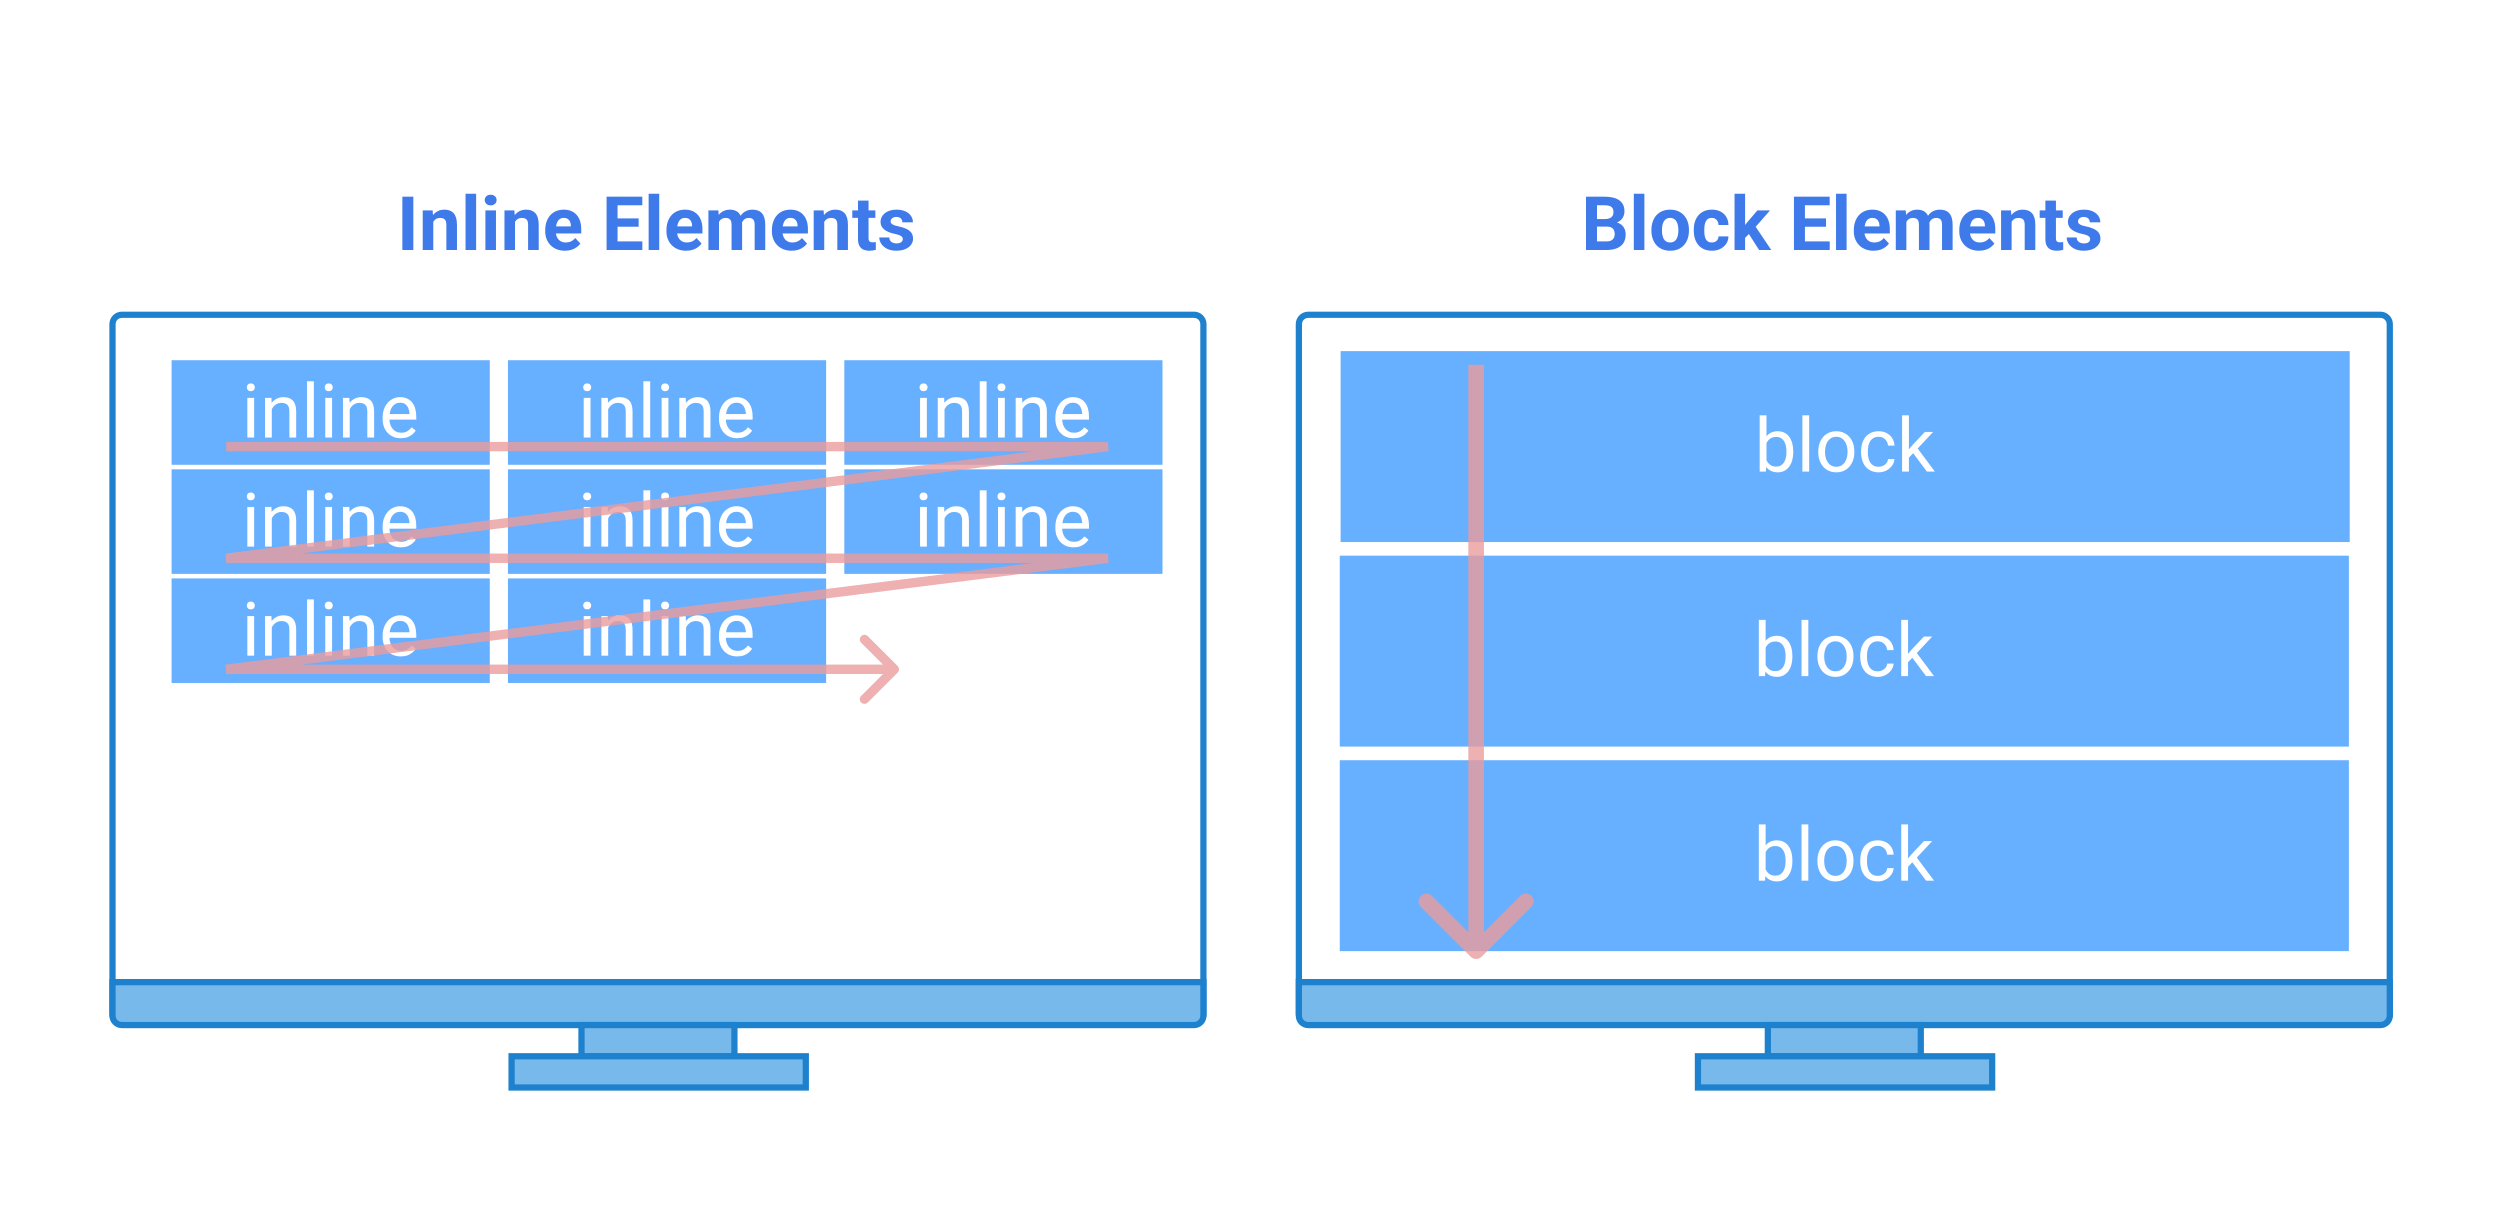 <svg width="800" height="392" viewBox="0 0 800 392" fill="none" xmlns="http://www.w3.org/2000/svg">
<rect width="800" height="392" fill="white"/>
<path d="M132.262 62.938V80H128.758V62.938H132.262ZM138.648 70.027V80H135.273V67.32H138.438L138.648 70.027ZM138.156 73.215H137.242C137.242 72.277 137.363 71.434 137.605 70.684C137.848 69.926 138.188 69.281 138.625 68.75C139.062 68.211 139.582 67.801 140.184 67.519C140.793 67.231 141.473 67.086 142.223 67.086C142.816 67.086 143.359 67.172 143.852 67.344C144.344 67.516 144.766 67.789 145.117 68.164C145.477 68.539 145.75 69.035 145.938 69.652C146.133 70.269 146.23 71.023 146.23 71.914V80H142.832V71.902C142.832 71.34 142.754 70.902 142.598 70.59C142.441 70.277 142.211 70.059 141.906 69.934C141.609 69.801 141.242 69.734 140.805 69.734C140.352 69.734 139.957 69.824 139.621 70.004C139.293 70.184 139.02 70.434 138.801 70.754C138.59 71.066 138.43 71.434 138.32 71.856C138.211 72.277 138.156 72.731 138.156 73.215ZM152.359 62V80H148.973V62H152.359ZM158.711 67.32V80H155.324V67.32H158.711ZM155.113 64.016C155.113 63.523 155.285 63.117 155.629 62.797C155.973 62.477 156.434 62.316 157.012 62.316C157.582 62.316 158.039 62.477 158.383 62.797C158.734 63.117 158.91 63.523 158.91 64.016C158.91 64.508 158.734 64.914 158.383 65.234C158.039 65.555 157.582 65.715 157.012 65.715C156.434 65.715 155.973 65.555 155.629 65.234C155.285 64.914 155.113 64.508 155.113 64.016ZM164.805 70.027V80H161.43V67.32H164.594L164.805 70.027ZM164.312 73.215H163.398C163.398 72.277 163.52 71.434 163.762 70.684C164.004 69.926 164.344 69.281 164.781 68.75C165.219 68.211 165.738 67.801 166.34 67.519C166.949 67.231 167.629 67.086 168.379 67.086C168.973 67.086 169.516 67.172 170.008 67.344C170.5 67.516 170.922 67.789 171.273 68.164C171.633 68.539 171.906 69.035 172.094 69.652C172.289 70.269 172.387 71.023 172.387 71.914V80H168.988V71.902C168.988 71.34 168.91 70.902 168.754 70.59C168.598 70.277 168.367 70.059 168.062 69.934C167.766 69.801 167.398 69.734 166.961 69.734C166.508 69.734 166.113 69.824 165.777 70.004C165.449 70.184 165.176 70.434 164.957 70.754C164.746 71.066 164.586 71.434 164.477 71.856C164.367 72.277 164.312 72.731 164.312 73.215ZM180.789 80.234C179.805 80.234 178.922 80.078 178.141 79.766C177.359 79.445 176.695 79.004 176.148 78.441C175.609 77.879 175.195 77.227 174.906 76.484C174.617 75.734 174.473 74.938 174.473 74.094V73.625C174.473 72.664 174.609 71.785 174.883 70.988C175.156 70.191 175.547 69.5 176.055 68.914C176.57 68.328 177.195 67.879 177.93 67.566C178.664 67.246 179.492 67.086 180.414 67.086C181.312 67.086 182.109 67.234 182.805 67.531C183.5 67.828 184.082 68.25 184.551 68.797C185.027 69.344 185.387 70 185.629 70.766C185.871 71.523 185.992 72.367 185.992 73.297V74.703H175.914V72.453H182.676V72.195C182.676 71.727 182.59 71.309 182.418 70.941C182.254 70.566 182.004 70.269 181.668 70.051C181.332 69.832 180.902 69.723 180.379 69.723C179.934 69.723 179.551 69.82 179.23 70.016C178.91 70.211 178.648 70.484 178.445 70.836C178.25 71.188 178.102 71.602 178 72.078C177.906 72.547 177.859 73.062 177.859 73.625V74.094C177.859 74.602 177.93 75.07 178.07 75.5C178.219 75.93 178.426 76.301 178.691 76.613C178.965 76.926 179.293 77.168 179.676 77.34C180.066 77.512 180.508 77.598 181 77.598C181.609 77.598 182.176 77.481 182.699 77.246C183.23 77.004 183.688 76.641 184.07 76.156L185.711 77.938C185.445 78.32 185.082 78.688 184.621 79.039C184.168 79.391 183.621 79.68 182.98 79.906C182.34 80.125 181.609 80.234 180.789 80.234ZM205.551 77.258V80H196.469V77.258H205.551ZM197.617 62.938V80H194.102V62.938H197.617ZM204.367 69.887V72.559H196.469V69.887H204.367ZM205.539 62.938V65.691H196.469V62.938H205.539ZM210.953 62V80H207.566V62H210.953ZM219.578 80.234C218.594 80.234 217.711 80.078 216.93 79.766C216.148 79.445 215.484 79.004 214.938 78.441C214.398 77.879 213.984 77.227 213.695 76.484C213.406 75.734 213.262 74.938 213.262 74.094V73.625C213.262 72.664 213.398 71.785 213.672 70.988C213.945 70.191 214.336 69.5 214.844 68.914C215.359 68.328 215.984 67.879 216.719 67.566C217.453 67.246 218.281 67.086 219.203 67.086C220.102 67.086 220.898 67.234 221.594 67.531C222.289 67.828 222.871 68.25 223.34 68.797C223.816 69.344 224.176 70 224.418 70.766C224.66 71.523 224.781 72.367 224.781 73.297V74.703H214.703V72.453H221.465V72.195C221.465 71.727 221.379 71.309 221.207 70.941C221.043 70.566 220.793 70.269 220.457 70.051C220.121 69.832 219.691 69.723 219.168 69.723C218.723 69.723 218.34 69.82 218.02 70.016C217.699 70.211 217.438 70.484 217.234 70.836C217.039 71.188 216.891 71.602 216.789 72.078C216.695 72.547 216.648 73.062 216.648 73.625V74.094C216.648 74.602 216.719 75.07 216.859 75.5C217.008 75.93 217.215 76.301 217.48 76.613C217.754 76.926 218.082 77.168 218.465 77.34C218.855 77.512 219.297 77.598 219.789 77.598C220.398 77.598 220.965 77.481 221.488 77.246C222.02 77.004 222.477 76.641 222.859 76.156L224.5 77.938C224.234 78.32 223.871 78.688 223.41 79.039C222.957 79.391 222.41 79.68 221.77 79.906C221.129 80.125 220.398 80.234 219.578 80.234ZM230.078 69.945V80H226.691V67.32H229.867L230.078 69.945ZM229.609 73.215H228.672C228.672 72.332 228.777 71.519 228.988 70.777C229.207 70.027 229.523 69.379 229.938 68.832C230.359 68.277 230.879 67.848 231.496 67.543C232.113 67.238 232.828 67.086 233.641 67.086C234.203 67.086 234.719 67.172 235.188 67.344C235.656 67.508 236.059 67.769 236.395 68.129C236.738 68.481 237.004 68.941 237.191 69.512C237.379 70.074 237.473 70.75 237.473 71.539V80H234.098V71.914C234.098 71.336 234.02 70.891 233.863 70.578C233.707 70.266 233.484 70.047 233.195 69.922C232.914 69.797 232.574 69.734 232.176 69.734C231.738 69.734 231.355 69.824 231.027 70.004C230.707 70.184 230.441 70.434 230.23 70.754C230.02 71.066 229.863 71.434 229.762 71.856C229.66 72.277 229.609 72.731 229.609 73.215ZM237.156 72.828L235.949 72.981C235.949 72.152 236.051 71.383 236.254 70.672C236.465 69.961 236.773 69.336 237.18 68.797C237.594 68.258 238.105 67.84 238.715 67.543C239.324 67.238 240.027 67.086 240.824 67.086C241.434 67.086 241.988 67.176 242.488 67.356C242.988 67.527 243.414 67.805 243.766 68.188C244.125 68.562 244.398 69.055 244.586 69.664C244.781 70.273 244.879 71.019 244.879 71.902V80H241.492V71.902C241.492 71.316 241.414 70.871 241.258 70.566C241.109 70.254 240.891 70.039 240.602 69.922C240.32 69.797 239.984 69.734 239.594 69.734C239.188 69.734 238.832 69.816 238.527 69.981C238.223 70.137 237.969 70.356 237.766 70.637C237.562 70.918 237.41 71.246 237.309 71.621C237.207 71.988 237.156 72.391 237.156 72.828ZM253.328 80.234C252.344 80.234 251.461 80.078 250.68 79.766C249.898 79.445 249.234 79.004 248.688 78.441C248.148 77.879 247.734 77.227 247.445 76.484C247.156 75.734 247.012 74.938 247.012 74.094V73.625C247.012 72.664 247.148 71.785 247.422 70.988C247.695 70.191 248.086 69.5 248.594 68.914C249.109 68.328 249.734 67.879 250.469 67.566C251.203 67.246 252.031 67.086 252.953 67.086C253.852 67.086 254.648 67.234 255.344 67.531C256.039 67.828 256.621 68.25 257.09 68.797C257.566 69.344 257.926 70 258.168 70.766C258.41 71.523 258.531 72.367 258.531 73.297V74.703H248.453V72.453H255.215V72.195C255.215 71.727 255.129 71.309 254.957 70.941C254.793 70.566 254.543 70.269 254.207 70.051C253.871 69.832 253.441 69.723 252.918 69.723C252.473 69.723 252.09 69.82 251.77 70.016C251.449 70.211 251.188 70.484 250.984 70.836C250.789 71.188 250.641 71.602 250.539 72.078C250.445 72.547 250.398 73.062 250.398 73.625V74.094C250.398 74.602 250.469 75.07 250.609 75.5C250.758 75.93 250.965 76.301 251.23 76.613C251.504 76.926 251.832 77.168 252.215 77.34C252.605 77.512 253.047 77.598 253.539 77.598C254.148 77.598 254.715 77.481 255.238 77.246C255.77 77.004 256.227 76.641 256.609 76.156L258.25 77.938C257.984 78.32 257.621 78.688 257.16 79.039C256.707 79.391 256.16 79.68 255.52 79.906C254.879 80.125 254.148 80.234 253.328 80.234ZM263.758 70.027V80H260.383V67.32H263.547L263.758 70.027ZM263.266 73.215H262.352C262.352 72.277 262.473 71.434 262.715 70.684C262.957 69.926 263.297 69.281 263.734 68.75C264.172 68.211 264.691 67.801 265.293 67.519C265.902 67.231 266.582 67.086 267.332 67.086C267.926 67.086 268.469 67.172 268.961 67.344C269.453 67.516 269.875 67.789 270.227 68.164C270.586 68.539 270.859 69.035 271.047 69.652C271.242 70.269 271.34 71.023 271.34 71.914V80H267.941V71.902C267.941 71.34 267.863 70.902 267.707 70.59C267.551 70.277 267.32 70.059 267.016 69.934C266.719 69.801 266.352 69.734 265.914 69.734C265.461 69.734 265.066 69.824 264.73 70.004C264.402 70.184 264.129 70.434 263.91 70.754C263.699 71.066 263.539 71.434 263.43 71.856C263.32 72.277 263.266 72.731 263.266 73.215ZM280.117 67.32V69.711H272.734V67.32H280.117ZM274.562 64.191H277.938V76.18C277.938 76.547 277.984 76.828 278.078 77.023C278.18 77.219 278.328 77.356 278.523 77.434C278.719 77.504 278.965 77.539 279.262 77.539C279.473 77.539 279.66 77.531 279.824 77.516C279.996 77.492 280.141 77.469 280.258 77.445L280.27 79.93C279.98 80.023 279.668 80.098 279.332 80.152C278.996 80.207 278.625 80.234 278.219 80.234C277.477 80.234 276.828 80.113 276.273 79.871C275.727 79.621 275.305 79.223 275.008 78.676C274.711 78.129 274.562 77.41 274.562 76.519V64.191ZM288.895 76.496C288.895 76.254 288.824 76.035 288.684 75.84C288.543 75.644 288.281 75.465 287.898 75.301C287.523 75.129 286.98 74.973 286.27 74.832C285.629 74.691 285.031 74.516 284.477 74.305C283.93 74.086 283.453 73.824 283.047 73.519C282.648 73.215 282.336 72.856 282.109 72.441C281.883 72.019 281.77 71.539 281.77 71C281.77 70.469 281.883 69.969 282.109 69.5C282.344 69.031 282.676 68.617 283.105 68.258C283.543 67.891 284.074 67.606 284.699 67.402C285.332 67.191 286.043 67.086 286.832 67.086C287.934 67.086 288.879 67.262 289.668 67.613C290.465 67.965 291.074 68.449 291.496 69.066C291.926 69.676 292.141 70.371 292.141 71.152H288.766C288.766 70.824 288.695 70.531 288.555 70.273C288.422 70.008 288.211 69.801 287.922 69.652C287.641 69.496 287.273 69.418 286.82 69.418C286.445 69.418 286.121 69.484 285.848 69.617C285.574 69.742 285.363 69.914 285.215 70.133C285.074 70.344 285.004 70.578 285.004 70.836C285.004 71.031 285.043 71.207 285.121 71.363C285.207 71.512 285.344 71.648 285.531 71.773C285.719 71.898 285.961 72.016 286.258 72.125C286.562 72.227 286.938 72.32 287.383 72.406C288.297 72.594 289.113 72.84 289.832 73.144C290.551 73.441 291.121 73.848 291.543 74.363C291.965 74.871 292.176 75.539 292.176 76.367C292.176 76.93 292.051 77.445 291.801 77.914C291.551 78.383 291.191 78.793 290.723 79.144C290.254 79.488 289.691 79.758 289.035 79.953C288.387 80.141 287.656 80.234 286.844 80.234C285.664 80.234 284.664 80.023 283.844 79.602C283.031 79.18 282.414 78.644 281.992 77.996C281.578 77.34 281.371 76.668 281.371 75.981H284.57C284.586 76.441 284.703 76.812 284.922 77.094C285.148 77.375 285.434 77.578 285.777 77.703C286.129 77.828 286.508 77.891 286.914 77.891C287.352 77.891 287.715 77.832 288.004 77.715C288.293 77.59 288.512 77.426 288.66 77.223C288.816 77.012 288.895 76.769 288.895 76.496Z" fill="#3F7AEA"/>
<path d="M514.203 72.512H509.82L509.797 70.098H513.477C514.125 70.098 514.656 70.016 515.07 69.852C515.484 69.68 515.793 69.434 515.996 69.113C516.207 68.785 516.312 68.387 516.312 67.918C516.312 67.387 516.211 66.957 516.008 66.629C515.812 66.301 515.504 66.062 515.082 65.914C514.668 65.766 514.133 65.691 513.477 65.691H511.039V80H507.523V62.938H513.477C514.469 62.938 515.355 63.031 516.137 63.219C516.926 63.406 517.594 63.691 518.141 64.074C518.688 64.457 519.105 64.941 519.395 65.527C519.684 66.106 519.828 66.793 519.828 67.59C519.828 68.293 519.668 68.941 519.348 69.535C519.035 70.129 518.539 70.613 517.859 70.988C517.188 71.363 516.309 71.57 515.223 71.609L514.203 72.512ZM514.051 80H508.859L510.23 77.258H514.051C514.668 77.258 515.172 77.16 515.562 76.965C515.953 76.762 516.242 76.488 516.43 76.144C516.617 75.801 516.711 75.406 516.711 74.961C516.711 74.461 516.625 74.027 516.453 73.66C516.289 73.293 516.023 73.012 515.656 72.816C515.289 72.613 514.805 72.512 514.203 72.512H510.816L510.84 70.098H515.059L515.867 71.047C516.906 71.031 517.742 71.215 518.375 71.598C519.016 71.973 519.48 72.461 519.77 73.062C520.066 73.664 520.215 74.309 520.215 74.996C520.215 76.09 519.977 77.012 519.5 77.762C519.023 78.504 518.324 79.062 517.402 79.438C516.488 79.812 515.371 80 514.051 80ZM526.203 62V80H522.816V62H526.203ZM528.453 73.789V73.543C528.453 72.613 528.586 71.758 528.852 70.977C529.117 70.188 529.504 69.504 530.012 68.926C530.52 68.348 531.145 67.898 531.887 67.578C532.629 67.25 533.48 67.086 534.441 67.086C535.402 67.086 536.258 67.25 537.008 67.578C537.758 67.898 538.387 68.348 538.895 68.926C539.41 69.504 539.801 70.188 540.066 70.977C540.332 71.758 540.465 72.613 540.465 73.543V73.789C540.465 74.711 540.332 75.566 540.066 76.356C539.801 77.137 539.41 77.82 538.895 78.406C538.387 78.984 537.762 79.434 537.02 79.754C536.277 80.074 535.426 80.234 534.465 80.234C533.504 80.234 532.648 80.074 531.898 79.754C531.156 79.434 530.527 78.984 530.012 78.406C529.504 77.82 529.117 77.137 528.852 76.356C528.586 75.566 528.453 74.711 528.453 73.789ZM531.828 73.543V73.789C531.828 74.32 531.875 74.816 531.969 75.277C532.062 75.738 532.211 76.144 532.414 76.496C532.625 76.84 532.898 77.109 533.234 77.305C533.57 77.5 533.98 77.598 534.465 77.598C534.934 77.598 535.336 77.5 535.672 77.305C536.008 77.109 536.277 76.84 536.48 76.496C536.684 76.144 536.832 75.738 536.926 75.277C537.027 74.816 537.078 74.32 537.078 73.789V73.543C537.078 73.027 537.027 72.543 536.926 72.09C536.832 71.629 536.68 71.223 536.469 70.871C536.266 70.512 535.996 70.231 535.66 70.027C535.324 69.824 534.918 69.723 534.441 69.723C533.965 69.723 533.559 69.824 533.223 70.027C532.895 70.231 532.625 70.512 532.414 70.871C532.211 71.223 532.062 71.629 531.969 72.09C531.875 72.543 531.828 73.027 531.828 73.543ZM547.777 77.598C548.191 77.598 548.559 77.519 548.879 77.363C549.199 77.199 549.449 76.973 549.629 76.684C549.816 76.387 549.914 76.039 549.922 75.641H553.098C553.09 76.531 552.852 77.324 552.383 78.019C551.914 78.707 551.285 79.25 550.496 79.648C549.707 80.039 548.824 80.234 547.848 80.234C546.863 80.234 546.004 80.07 545.27 79.742C544.543 79.414 543.938 78.961 543.453 78.383C542.969 77.797 542.605 77.117 542.363 76.344C542.121 75.562 542 74.727 542 73.836V73.496C542 72.598 542.121 71.762 542.363 70.988C542.605 70.207 542.969 69.527 543.453 68.949C543.938 68.363 544.543 67.906 545.27 67.578C545.996 67.25 546.848 67.086 547.824 67.086C548.863 67.086 549.773 67.285 550.555 67.684C551.344 68.082 551.961 68.652 552.406 69.394C552.859 70.129 553.09 71 553.098 72.008H549.922C549.914 71.586 549.824 71.203 549.652 70.859C549.488 70.516 549.246 70.242 548.926 70.039C548.613 69.828 548.227 69.723 547.766 69.723C547.273 69.723 546.871 69.828 546.559 70.039C546.246 70.242 546.004 70.523 545.832 70.883C545.66 71.234 545.539 71.637 545.469 72.09C545.406 72.535 545.375 73.004 545.375 73.496V73.836C545.375 74.328 545.406 74.801 545.469 75.254C545.531 75.707 545.648 76.109 545.82 76.461C546 76.812 546.246 77.09 546.559 77.293C546.871 77.496 547.277 77.598 547.777 77.598ZM558.43 61.988V80H555.055V61.988H558.43ZM566.422 67.32L560.914 73.602L557.961 76.59L556.73 74.152L559.074 71.176L562.367 67.32H566.422ZM562.918 80L559.168 74.141L561.5 72.102L566.809 80H562.918ZM585.512 77.258V80H576.43V77.258H585.512ZM577.578 62.938V80H574.062V62.938H577.578ZM584.328 69.887V72.559H576.43V69.887H584.328ZM585.5 62.938V65.691H576.43V62.938H585.5ZM590.914 62V80H587.527V62H590.914ZM599.539 80.234C598.555 80.234 597.672 80.078 596.891 79.766C596.109 79.445 595.445 79.004 594.898 78.441C594.359 77.879 593.945 77.227 593.656 76.484C593.367 75.734 593.223 74.938 593.223 74.094V73.625C593.223 72.664 593.359 71.785 593.633 70.988C593.906 70.191 594.297 69.5 594.805 68.914C595.32 68.328 595.945 67.879 596.68 67.566C597.414 67.246 598.242 67.086 599.164 67.086C600.062 67.086 600.859 67.234 601.555 67.531C602.25 67.828 602.832 68.25 603.301 68.797C603.777 69.344 604.137 70 604.379 70.766C604.621 71.523 604.742 72.367 604.742 73.297V74.703H594.664V72.453H601.426V72.195C601.426 71.727 601.34 71.309 601.168 70.941C601.004 70.566 600.754 70.269 600.418 70.051C600.082 69.832 599.652 69.723 599.129 69.723C598.684 69.723 598.301 69.82 597.98 70.016C597.66 70.211 597.398 70.484 597.195 70.836C597 71.188 596.852 71.602 596.75 72.078C596.656 72.547 596.609 73.062 596.609 73.625V74.094C596.609 74.602 596.68 75.07 596.82 75.5C596.969 75.93 597.176 76.301 597.441 76.613C597.715 76.926 598.043 77.168 598.426 77.34C598.816 77.512 599.258 77.598 599.75 77.598C600.359 77.598 600.926 77.481 601.449 77.246C601.98 77.004 602.438 76.641 602.82 76.156L604.461 77.938C604.195 78.32 603.832 78.688 603.371 79.039C602.918 79.391 602.371 79.68 601.73 79.906C601.09 80.125 600.359 80.234 599.539 80.234ZM610.039 69.945V80H606.652V67.32H609.828L610.039 69.945ZM609.57 73.215H608.633C608.633 72.332 608.738 71.519 608.949 70.777C609.168 70.027 609.484 69.379 609.898 68.832C610.32 68.277 610.84 67.848 611.457 67.543C612.074 67.238 612.789 67.086 613.602 67.086C614.164 67.086 614.68 67.172 615.148 67.344C615.617 67.508 616.02 67.769 616.355 68.129C616.699 68.481 616.965 68.941 617.152 69.512C617.34 70.074 617.434 70.75 617.434 71.539V80H614.059V71.914C614.059 71.336 613.98 70.891 613.824 70.578C613.668 70.266 613.445 70.047 613.156 69.922C612.875 69.797 612.535 69.734 612.137 69.734C611.699 69.734 611.316 69.824 610.988 70.004C610.668 70.184 610.402 70.434 610.191 70.754C609.98 71.066 609.824 71.434 609.723 71.856C609.621 72.277 609.57 72.731 609.57 73.215ZM617.117 72.828L615.91 72.981C615.91 72.152 616.012 71.383 616.215 70.672C616.426 69.961 616.734 69.336 617.141 68.797C617.555 68.258 618.066 67.84 618.676 67.543C619.285 67.238 619.988 67.086 620.785 67.086C621.395 67.086 621.949 67.176 622.449 67.356C622.949 67.527 623.375 67.805 623.727 68.188C624.086 68.562 624.359 69.055 624.547 69.664C624.742 70.273 624.84 71.019 624.84 71.902V80H621.453V71.902C621.453 71.316 621.375 70.871 621.219 70.566C621.07 70.254 620.852 70.039 620.562 69.922C620.281 69.797 619.945 69.734 619.555 69.734C619.148 69.734 618.793 69.816 618.488 69.981C618.184 70.137 617.93 70.356 617.727 70.637C617.523 70.918 617.371 71.246 617.27 71.621C617.168 71.988 617.117 72.391 617.117 72.828ZM633.289 80.234C632.305 80.234 631.422 80.078 630.641 79.766C629.859 79.445 629.195 79.004 628.648 78.441C628.109 77.879 627.695 77.227 627.406 76.484C627.117 75.734 626.973 74.938 626.973 74.094V73.625C626.973 72.664 627.109 71.785 627.383 70.988C627.656 70.191 628.047 69.5 628.555 68.914C629.07 68.328 629.695 67.879 630.43 67.566C631.164 67.246 631.992 67.086 632.914 67.086C633.812 67.086 634.609 67.234 635.305 67.531C636 67.828 636.582 68.25 637.051 68.797C637.527 69.344 637.887 70 638.129 70.766C638.371 71.523 638.492 72.367 638.492 73.297V74.703H628.414V72.453H635.176V72.195C635.176 71.727 635.09 71.309 634.918 70.941C634.754 70.566 634.504 70.269 634.168 70.051C633.832 69.832 633.402 69.723 632.879 69.723C632.434 69.723 632.051 69.82 631.73 70.016C631.41 70.211 631.148 70.484 630.945 70.836C630.75 71.188 630.602 71.602 630.5 72.078C630.406 72.547 630.359 73.062 630.359 73.625V74.094C630.359 74.602 630.43 75.07 630.57 75.5C630.719 75.93 630.926 76.301 631.191 76.613C631.465 76.926 631.793 77.168 632.176 77.34C632.566 77.512 633.008 77.598 633.5 77.598C634.109 77.598 634.676 77.481 635.199 77.246C635.73 77.004 636.188 76.641 636.57 76.156L638.211 77.938C637.945 78.32 637.582 78.688 637.121 79.039C636.668 79.391 636.121 79.68 635.48 79.906C634.84 80.125 634.109 80.234 633.289 80.234ZM643.719 70.027V80H640.344V67.32H643.508L643.719 70.027ZM643.227 73.215H642.312C642.312 72.277 642.434 71.434 642.676 70.684C642.918 69.926 643.258 69.281 643.695 68.75C644.133 68.211 644.652 67.801 645.254 67.519C645.863 67.231 646.543 67.086 647.293 67.086C647.887 67.086 648.43 67.172 648.922 67.344C649.414 67.516 649.836 67.789 650.188 68.164C650.547 68.539 650.82 69.035 651.008 69.652C651.203 70.269 651.301 71.023 651.301 71.914V80H647.902V71.902C647.902 71.34 647.824 70.902 647.668 70.59C647.512 70.277 647.281 70.059 646.977 69.934C646.68 69.801 646.312 69.734 645.875 69.734C645.422 69.734 645.027 69.824 644.691 70.004C644.363 70.184 644.09 70.434 643.871 70.754C643.66 71.066 643.5 71.434 643.391 71.856C643.281 72.277 643.227 72.731 643.227 73.215ZM660.078 67.32V69.711H652.695V67.32H660.078ZM654.523 64.191H657.898V76.18C657.898 76.547 657.945 76.828 658.039 77.023C658.141 77.219 658.289 77.356 658.484 77.434C658.68 77.504 658.926 77.539 659.223 77.539C659.434 77.539 659.621 77.531 659.785 77.516C659.957 77.492 660.102 77.469 660.219 77.445L660.23 79.93C659.941 80.023 659.629 80.098 659.293 80.152C658.957 80.207 658.586 80.234 658.18 80.234C657.438 80.234 656.789 80.113 656.234 79.871C655.688 79.621 655.266 79.223 654.969 78.676C654.672 78.129 654.523 77.41 654.523 76.519V64.191ZM668.855 76.496C668.855 76.254 668.785 76.035 668.645 75.84C668.504 75.644 668.242 75.465 667.859 75.301C667.484 75.129 666.941 74.973 666.23 74.832C665.59 74.691 664.992 74.516 664.438 74.305C663.891 74.086 663.414 73.824 663.008 73.519C662.609 73.215 662.297 72.856 662.07 72.441C661.844 72.019 661.73 71.539 661.73 71C661.73 70.469 661.844 69.969 662.07 69.5C662.305 69.031 662.637 68.617 663.066 68.258C663.504 67.891 664.035 67.606 664.66 67.402C665.293 67.191 666.004 67.086 666.793 67.086C667.895 67.086 668.84 67.262 669.629 67.613C670.426 67.965 671.035 68.449 671.457 69.066C671.887 69.676 672.102 70.371 672.102 71.152H668.727C668.727 70.824 668.656 70.531 668.516 70.273C668.383 70.008 668.172 69.801 667.883 69.652C667.602 69.496 667.234 69.418 666.781 69.418C666.406 69.418 666.082 69.484 665.809 69.617C665.535 69.742 665.324 69.914 665.176 70.133C665.035 70.344 664.965 70.578 664.965 70.836C664.965 71.031 665.004 71.207 665.082 71.363C665.168 71.512 665.305 71.648 665.492 71.773C665.68 71.898 665.922 72.016 666.219 72.125C666.523 72.227 666.898 72.32 667.344 72.406C668.258 72.594 669.074 72.84 669.793 73.144C670.512 73.441 671.082 73.848 671.504 74.363C671.926 74.871 672.137 75.539 672.137 76.367C672.137 76.93 672.012 77.445 671.762 77.914C671.512 78.383 671.152 78.793 670.684 79.144C670.215 79.488 669.652 79.758 668.996 79.953C668.348 80.141 667.617 80.234 666.805 80.234C665.625 80.234 664.625 80.023 663.805 79.602C662.992 79.18 662.375 78.644 661.953 77.996C661.539 77.34 661.332 76.668 661.332 75.981H664.531C664.547 76.441 664.664 76.812 664.883 77.094C665.109 77.375 665.395 77.578 665.738 77.703C666.09 77.828 666.469 77.891 666.875 77.891C667.312 77.891 667.676 77.832 667.965 77.715C668.254 77.59 668.473 77.426 668.621 77.223C668.777 77.012 668.855 76.769 668.855 76.496Z" fill="#3F7AEA"/>
<path d="M36 103.727C36 102.07 37.343 100.727 39 100.727H382.091C383.748 100.727 385.091 102.07 385.091 103.727V324.469C385.091 326.125 383.748 327.469 382.091 327.469H39C37.343 327.469 36 326.125 36 324.469V103.727Z" stroke="#1E81CE" stroke-width="2"/>
<path d="M36 314.279H385.091V325.017C385.091 326.674 383.748 328.017 382.091 328.017H39C37.343 328.017 36 326.674 36 325.017V314.279Z" fill="#78B9EB" stroke="#1E81CE" stroke-width="2"/>
<rect x="186.076" y="328.018" width="48.938" height="9.991" fill="#78B9EB" stroke="#1E81CE" stroke-width="2"/>
<rect x="163.705" y="338.009" width="94.147" height="9.991" fill="#78B9EB" stroke="#1E81CE" stroke-width="2"/>
<path d="M415.637 103.727C415.637 102.07 416.98 100.727 418.637 100.727H761.728C763.384 100.727 764.728 102.07 764.728 103.727V324.469C764.728 326.125 763.384 327.469 761.728 327.469H418.637C416.98 327.469 415.637 326.125 415.637 324.469V103.727Z" stroke="#1E81CE" stroke-width="2"/>
<path d="M415.637 314.279H764.728V325.017C764.728 326.674 763.384 328.017 761.728 328.017H418.637C416.98 328.017 415.637 326.674 415.637 325.017V314.279Z" fill="#78B9EB" stroke="#1E81CE" stroke-width="2"/>
<rect x="565.713" y="328.018" width="48.938" height="9.991" fill="#78B9EB" stroke="#1E81CE" stroke-width="2"/>
<rect x="543.341" y="338.009" width="94.147" height="9.991" fill="#78B9EB" stroke="#1E81CE" stroke-width="2"/>
<g opacity="0.8">
<rect width="101.818" height="33.455" transform="translate(54.909 115.272)" fill="#419BFF"/>
<path d="M81.326 127.32V140H79.147V127.32H81.326ZM78.982 123.957C78.982 123.605 79.088 123.309 79.299 123.066C79.518 122.824 79.838 122.703 80.26 122.703C80.674 122.703 80.99 122.824 81.209 123.066C81.436 123.309 81.549 123.605 81.549 123.957C81.549 124.293 81.436 124.582 81.209 124.824C80.99 125.059 80.674 125.176 80.26 125.176C79.838 125.176 79.518 125.059 79.299 124.824C79.088 124.582 78.982 124.293 78.982 123.957ZM86.975 130.027V140H84.807V127.32H86.857L86.975 130.027ZM86.459 133.18L85.557 133.145C85.564 132.277 85.693 131.477 85.943 130.742C86.193 130 86.545 129.355 86.998 128.809C87.451 128.262 87.99 127.84 88.615 127.543C89.248 127.238 89.947 127.086 90.713 127.086C91.338 127.086 91.9 127.172 92.4 127.344C92.9 127.508 93.326 127.773 93.678 128.141C94.037 128.508 94.311 128.984 94.498 129.57C94.686 130.148 94.779 130.855 94.779 131.691V140H92.6V131.668C92.6 131.004 92.502 130.473 92.307 130.074C92.111 129.668 91.826 129.375 91.451 129.195C91.076 129.008 90.615 128.914 90.068 128.914C89.529 128.914 89.037 129.027 88.592 129.254C88.154 129.48 87.775 129.793 87.455 130.191C87.143 130.59 86.897 131.047 86.717 131.562C86.545 132.07 86.459 132.609 86.459 133.18ZM100.428 122V140H98.248V122H100.428ZM106.264 127.32V140H104.084V127.32H106.264ZM103.92 123.957C103.92 123.605 104.025 123.309 104.236 123.066C104.455 122.824 104.775 122.703 105.197 122.703C105.611 122.703 105.928 122.824 106.146 123.066C106.373 123.309 106.486 123.605 106.486 123.957C106.486 124.293 106.373 124.582 106.146 124.824C105.928 125.059 105.611 125.176 105.197 125.176C104.775 125.176 104.455 125.059 104.236 124.824C104.025 124.582 103.92 124.293 103.92 123.957ZM111.912 130.027V140H109.744V127.32H111.795L111.912 130.027ZM111.396 133.18L110.494 133.145C110.502 132.277 110.631 131.477 110.881 130.742C111.131 130 111.482 129.355 111.936 128.809C112.389 128.262 112.928 127.84 113.553 127.543C114.186 127.238 114.885 127.086 115.65 127.086C116.275 127.086 116.838 127.172 117.338 127.344C117.838 127.508 118.264 127.773 118.615 128.141C118.975 128.508 119.248 128.984 119.436 129.57C119.623 130.148 119.717 130.855 119.717 131.691V140H117.537V131.668C117.537 131.004 117.439 130.473 117.244 130.074C117.049 129.668 116.764 129.375 116.389 129.195C116.014 129.008 115.553 128.914 115.006 128.914C114.467 128.914 113.975 129.027 113.529 129.254C113.092 129.48 112.713 129.793 112.393 130.191C112.08 130.59 111.834 131.047 111.654 131.562C111.482 132.07 111.396 132.609 111.396 133.18ZM128.271 140.234C127.389 140.234 126.588 140.086 125.869 139.789C125.158 139.484 124.545 139.059 124.029 138.512C123.521 137.965 123.131 137.316 122.857 136.566C122.584 135.816 122.447 134.996 122.447 134.105V133.613C122.447 132.582 122.6 131.664 122.904 130.859C123.209 130.047 123.623 129.359 124.146 128.797C124.67 128.234 125.264 127.809 125.928 127.52C126.592 127.23 127.279 127.086 127.99 127.086C128.896 127.086 129.678 127.242 130.334 127.555C130.998 127.867 131.541 128.305 131.963 128.867C132.385 129.422 132.697 130.078 132.9 130.836C133.104 131.586 133.205 132.406 133.205 133.297V134.27H123.736V132.5H131.037V132.336C131.006 131.773 130.889 131.227 130.686 130.695C130.49 130.164 130.178 129.727 129.748 129.383C129.318 129.039 128.732 128.867 127.99 128.867C127.498 128.867 127.045 128.973 126.631 129.184C126.217 129.387 125.861 129.691 125.564 130.098C125.268 130.504 125.037 131 124.873 131.586C124.709 132.172 124.627 132.848 124.627 133.613V134.105C124.627 134.707 124.709 135.273 124.873 135.805C125.045 136.328 125.291 136.789 125.611 137.188C125.939 137.586 126.334 137.898 126.795 138.125C127.264 138.352 127.795 138.465 128.389 138.465C129.154 138.465 129.803 138.309 130.334 137.996C130.865 137.684 131.33 137.266 131.729 136.742L133.041 137.785C132.768 138.199 132.42 138.594 131.998 138.969C131.576 139.344 131.057 139.648 130.439 139.883C129.83 140.117 129.107 140.234 128.271 140.234Z" fill="white"/>
</g>
<g opacity="0.8">
<rect width="101.818" height="33.455" transform="translate(162.545 115.272)" fill="#419BFF"/>
<path d="M188.962 127.32V140H186.783V127.32H188.962ZM186.619 123.957C186.619 123.605 186.724 123.309 186.935 123.066C187.154 122.824 187.474 122.703 187.896 122.703C188.31 122.703 188.626 122.824 188.845 123.066C189.072 123.309 189.185 123.605 189.185 123.957C189.185 124.293 189.072 124.582 188.845 124.824C188.626 125.059 188.31 125.176 187.896 125.176C187.474 125.176 187.154 125.059 186.935 124.824C186.724 124.582 186.619 124.293 186.619 123.957ZM194.611 130.027V140H192.443V127.32H194.494L194.611 130.027ZM194.095 133.18L193.193 133.145C193.201 132.277 193.33 131.477 193.58 130.742C193.83 130 194.181 129.355 194.634 128.809C195.087 128.262 195.626 127.84 196.251 127.543C196.884 127.238 197.583 127.086 198.349 127.086C198.974 127.086 199.537 127.172 200.037 127.344C200.537 127.508 200.962 127.773 201.314 128.141C201.673 128.508 201.947 128.984 202.134 129.57C202.322 130.148 202.416 130.855 202.416 131.691V140H200.236V131.668C200.236 131.004 200.138 130.473 199.943 130.074C199.748 129.668 199.462 129.375 199.087 129.195C198.712 129.008 198.251 128.914 197.705 128.914C197.166 128.914 196.673 129.027 196.228 129.254C195.791 129.48 195.412 129.793 195.091 130.191C194.779 130.59 194.533 131.047 194.353 131.562C194.181 132.07 194.095 132.609 194.095 133.18ZM208.064 122V140H205.884V122H208.064ZM213.9 127.32V140H211.72V127.32H213.9ZM211.556 123.957C211.556 123.605 211.662 123.309 211.873 123.066C212.091 122.824 212.412 122.703 212.833 122.703C213.248 122.703 213.564 122.824 213.783 123.066C214.009 123.309 214.123 123.605 214.123 123.957C214.123 124.293 214.009 124.582 213.783 124.824C213.564 125.059 213.248 125.176 212.833 125.176C212.412 125.176 212.091 125.059 211.873 124.824C211.662 124.582 211.556 124.293 211.556 123.957ZM219.548 130.027V140H217.38V127.32H219.431L219.548 130.027ZM219.033 133.18L218.13 133.145C218.138 132.277 218.267 131.477 218.517 130.742C218.767 130 219.119 129.355 219.572 128.809C220.025 128.262 220.564 127.84 221.189 127.543C221.822 127.238 222.521 127.086 223.287 127.086C223.912 127.086 224.474 127.172 224.974 127.344C225.474 127.508 225.9 127.773 226.251 128.141C226.611 128.508 226.884 128.984 227.072 129.57C227.259 130.148 227.353 130.855 227.353 131.691V140H225.173V131.668C225.173 131.004 225.076 130.473 224.88 130.074C224.685 129.668 224.4 129.375 224.025 129.195C223.65 129.008 223.189 128.914 222.642 128.914C222.103 128.914 221.611 129.027 221.166 129.254C220.728 129.48 220.349 129.793 220.029 130.191C219.716 130.59 219.47 131.047 219.291 131.562C219.119 132.07 219.033 132.609 219.033 133.18ZM235.908 140.234C235.025 140.234 234.224 140.086 233.505 139.789C232.794 139.484 232.181 139.059 231.666 138.512C231.158 137.965 230.767 137.316 230.494 136.566C230.22 135.816 230.083 134.996 230.083 134.105V133.613C230.083 132.582 230.236 131.664 230.541 130.859C230.845 130.047 231.259 129.359 231.783 128.797C232.306 128.234 232.9 127.809 233.564 127.52C234.228 127.23 234.916 127.086 235.626 127.086C236.533 127.086 237.314 127.242 237.97 127.555C238.634 127.867 239.177 128.305 239.599 128.867C240.021 129.422 240.333 130.078 240.537 130.836C240.74 131.586 240.841 132.406 240.841 133.297V134.27H231.373V132.5H238.673V132.336C238.642 131.773 238.525 131.227 238.322 130.695C238.126 130.164 237.814 129.727 237.384 129.383C236.955 129.039 236.369 128.867 235.626 128.867C235.134 128.867 234.681 128.973 234.267 129.184C233.853 129.387 233.498 129.691 233.201 130.098C232.904 130.504 232.673 131 232.509 131.586C232.345 132.172 232.263 132.848 232.263 133.613V134.105C232.263 134.707 232.345 135.273 232.509 135.805C232.681 136.328 232.927 136.789 233.248 137.188C233.576 137.586 233.97 137.898 234.431 138.125C234.9 138.352 235.431 138.465 236.025 138.465C236.791 138.465 237.439 138.309 237.97 137.996C238.501 137.684 238.966 137.266 239.365 136.742L240.677 137.785C240.404 138.199 240.056 138.594 239.634 138.969C239.212 139.344 238.693 139.648 238.076 139.883C237.466 140.117 236.744 140.234 235.908 140.234Z" fill="white"/>
</g>
<g opacity="0.8">
<rect width="101.818" height="33.455" transform="translate(270.182 115.272)" fill="#419BFF"/>
<path d="M296.599 127.32V140H294.419V127.32H296.599ZM294.255 123.957C294.255 123.605 294.361 123.309 294.572 123.066C294.79 122.824 295.111 122.703 295.532 122.703C295.947 122.703 296.263 122.824 296.482 123.066C296.708 123.309 296.822 123.605 296.822 123.957C296.822 124.293 296.708 124.582 296.482 124.824C296.263 125.059 295.947 125.176 295.532 125.176C295.111 125.176 294.79 125.059 294.572 124.824C294.361 124.582 294.255 124.293 294.255 123.957ZM302.247 130.027V140H300.079V127.32H302.13L302.247 130.027ZM301.732 133.18L300.829 133.145C300.837 132.277 300.966 131.477 301.216 130.742C301.466 130 301.818 129.355 302.271 128.809C302.724 128.262 303.263 127.84 303.888 127.543C304.521 127.238 305.22 127.086 305.986 127.086C306.611 127.086 307.173 127.172 307.673 127.344C308.173 127.508 308.599 127.773 308.95 128.141C309.31 128.508 309.583 128.984 309.771 129.57C309.958 130.148 310.052 130.855 310.052 131.691V140H307.872V131.668C307.872 131.004 307.775 130.473 307.579 130.074C307.384 129.668 307.099 129.375 306.724 129.195C306.349 129.008 305.888 128.914 305.341 128.914C304.802 128.914 304.31 129.027 303.865 129.254C303.427 129.48 303.048 129.793 302.728 130.191C302.415 130.59 302.169 131.047 301.99 131.562C301.818 132.07 301.732 132.609 301.732 133.18ZM315.7 122V140H313.521V122H315.7ZM321.536 127.32V140H319.357V127.32H321.536ZM319.193 123.957C319.193 123.605 319.298 123.309 319.509 123.066C319.728 122.824 320.048 122.703 320.47 122.703C320.884 122.703 321.2 122.824 321.419 123.066C321.646 123.309 321.759 123.605 321.759 123.957C321.759 124.293 321.646 124.582 321.419 124.824C321.2 125.059 320.884 125.176 320.47 125.176C320.048 125.176 319.728 125.059 319.509 124.824C319.298 124.582 319.193 124.293 319.193 123.957ZM327.185 130.027V140H325.017V127.32H327.068L327.185 130.027ZM326.669 133.18L325.767 133.145C325.775 132.277 325.904 131.477 326.154 130.742C326.404 130 326.755 129.355 327.208 128.809C327.661 128.262 328.2 127.84 328.825 127.543C329.458 127.238 330.157 127.086 330.923 127.086C331.548 127.086 332.111 127.172 332.611 127.344C333.111 127.508 333.536 127.773 333.888 128.141C334.247 128.508 334.521 128.984 334.708 129.57C334.896 130.148 334.99 130.855 334.99 131.691V140H332.81V131.668C332.81 131.004 332.712 130.473 332.517 130.074C332.322 129.668 332.036 129.375 331.661 129.195C331.286 129.008 330.825 128.914 330.279 128.914C329.74 128.914 329.247 129.027 328.802 129.254C328.365 129.48 327.986 129.793 327.665 130.191C327.353 130.59 327.107 131.047 326.927 131.562C326.755 132.07 326.669 132.609 326.669 133.18ZM343.544 140.234C342.661 140.234 341.861 140.086 341.142 139.789C340.431 139.484 339.818 139.059 339.302 138.512C338.794 137.965 338.404 137.316 338.13 136.566C337.857 135.816 337.72 134.996 337.72 134.105V133.613C337.72 132.582 337.872 131.664 338.177 130.859C338.482 130.047 338.896 129.359 339.419 128.797C339.943 128.234 340.536 127.809 341.2 127.52C341.865 127.23 342.552 127.086 343.263 127.086C344.169 127.086 344.95 127.242 345.607 127.555C346.271 127.867 346.814 128.305 347.236 128.867C347.657 129.422 347.97 130.078 348.173 130.836C348.376 131.586 348.478 132.406 348.478 133.297V134.27H339.009V132.5H346.31V132.336C346.279 131.773 346.161 131.227 345.958 130.695C345.763 130.164 345.45 129.727 345.021 129.383C344.591 129.039 344.005 128.867 343.263 128.867C342.771 128.867 342.318 128.973 341.904 129.184C341.49 129.387 341.134 129.691 340.837 130.098C340.54 130.504 340.31 131 340.146 131.586C339.982 132.172 339.9 132.848 339.9 133.613V134.105C339.9 134.707 339.982 135.273 340.146 135.805C340.318 136.328 340.564 136.789 340.884 137.188C341.212 137.586 341.607 137.898 342.068 138.125C342.536 138.352 343.068 138.465 343.661 138.465C344.427 138.465 345.075 138.309 345.607 137.996C346.138 137.684 346.603 137.266 347.001 136.742L348.314 137.785C348.04 138.199 347.693 138.594 347.271 138.969C346.849 139.344 346.329 139.648 345.712 139.883C345.103 140.117 344.38 140.234 343.544 140.234Z" fill="white"/>
</g>
<g opacity="0.8">
<rect width="101.818" height="33.455" transform="translate(54.909 150.182)" fill="#419BFF"/>
<path d="M81.326 162.229V174.909H79.147V162.229H81.326ZM78.982 158.866C78.982 158.515 79.088 158.218 79.299 157.976C79.518 157.733 79.838 157.612 80.26 157.612C80.674 157.612 80.99 157.733 81.209 157.976C81.436 158.218 81.549 158.515 81.549 158.866C81.549 159.202 81.436 159.491 81.209 159.733C80.99 159.968 80.674 160.085 80.26 160.085C79.838 160.085 79.518 159.968 79.299 159.733C79.088 159.491 78.982 159.202 78.982 158.866ZM86.975 164.937V174.909H84.807V162.229H86.857L86.975 164.937ZM86.459 168.089L85.557 168.054C85.564 167.187 85.693 166.386 85.943 165.651C86.193 164.909 86.545 164.265 86.998 163.718C87.451 163.171 87.99 162.749 88.615 162.452C89.248 162.147 89.947 161.995 90.713 161.995C91.338 161.995 91.9 162.081 92.4 162.253C92.9 162.417 93.326 162.683 93.678 163.05C94.037 163.417 94.311 163.894 94.498 164.479C94.686 165.058 94.779 165.765 94.779 166.601V174.909H92.6V166.577C92.6 165.913 92.502 165.382 92.307 164.983C92.111 164.577 91.826 164.284 91.451 164.104C91.076 163.917 90.615 163.823 90.068 163.823C89.529 163.823 89.037 163.937 88.592 164.163C88.154 164.39 87.775 164.702 87.455 165.101C87.143 165.499 86.897 165.956 86.717 166.472C86.545 166.979 86.459 167.519 86.459 168.089ZM100.428 156.909V174.909H98.248V156.909H100.428ZM106.264 162.229V174.909H104.084V162.229H106.264ZM103.92 158.866C103.92 158.515 104.025 158.218 104.236 157.976C104.455 157.733 104.775 157.612 105.197 157.612C105.611 157.612 105.928 157.733 106.146 157.976C106.373 158.218 106.486 158.515 106.486 158.866C106.486 159.202 106.373 159.491 106.146 159.733C105.928 159.968 105.611 160.085 105.197 160.085C104.775 160.085 104.455 159.968 104.236 159.733C104.025 159.491 103.92 159.202 103.92 158.866ZM111.912 164.937V174.909H109.744V162.229H111.795L111.912 164.937ZM111.396 168.089L110.494 168.054C110.502 167.187 110.631 166.386 110.881 165.651C111.131 164.909 111.482 164.265 111.936 163.718C112.389 163.171 112.928 162.749 113.553 162.452C114.186 162.147 114.885 161.995 115.65 161.995C116.275 161.995 116.838 162.081 117.338 162.253C117.838 162.417 118.264 162.683 118.615 163.05C118.975 163.417 119.248 163.894 119.436 164.479C119.623 165.058 119.717 165.765 119.717 166.601V174.909H117.537V166.577C117.537 165.913 117.439 165.382 117.244 164.983C117.049 164.577 116.764 164.284 116.389 164.104C116.014 163.917 115.553 163.823 115.006 163.823C114.467 163.823 113.975 163.937 113.529 164.163C113.092 164.39 112.713 164.702 112.393 165.101C112.08 165.499 111.834 165.956 111.654 166.472C111.482 166.979 111.396 167.519 111.396 168.089ZM128.271 175.144C127.389 175.144 126.588 174.995 125.869 174.698C125.158 174.394 124.545 173.968 124.029 173.421C123.521 172.874 123.131 172.226 122.857 171.476C122.584 170.726 122.447 169.905 122.447 169.015V168.522C122.447 167.491 122.6 166.573 122.904 165.769C123.209 164.956 123.623 164.269 124.146 163.706C124.67 163.144 125.264 162.718 125.928 162.429C126.592 162.14 127.279 161.995 127.99 161.995C128.896 161.995 129.678 162.151 130.334 162.464C130.998 162.776 131.541 163.214 131.963 163.776C132.385 164.331 132.697 164.987 132.9 165.745C133.104 166.495 133.205 167.315 133.205 168.206V169.179H123.736V167.409H131.037V167.245C131.006 166.683 130.889 166.136 130.686 165.604C130.49 165.073 130.178 164.636 129.748 164.292C129.318 163.948 128.732 163.776 127.99 163.776C127.498 163.776 127.045 163.882 126.631 164.093C126.217 164.296 125.861 164.601 125.564 165.007C125.268 165.413 125.037 165.909 124.873 166.495C124.709 167.081 124.627 167.757 124.627 168.522V169.015C124.627 169.616 124.709 170.183 124.873 170.714C125.045 171.237 125.291 171.698 125.611 172.097C125.939 172.495 126.334 172.808 126.795 173.034C127.264 173.261 127.795 173.374 128.389 173.374C129.154 173.374 129.803 173.218 130.334 172.905C130.865 172.593 131.33 172.175 131.729 171.651L133.041 172.694C132.768 173.108 132.42 173.503 131.998 173.878C131.576 174.253 131.057 174.558 130.439 174.792C129.83 175.026 129.107 175.144 128.271 175.144Z" fill="white"/>
</g>
<g opacity="0.8">
<rect width="101.818" height="33.455" transform="translate(54.909 185.091)" fill="#419BFF"/>
<path d="M81.326 197.139V209.818H79.147V197.139H81.326ZM78.982 193.775C78.982 193.424 79.088 193.127 79.299 192.885C79.518 192.643 79.838 192.521 80.26 192.521C80.674 192.521 80.99 192.643 81.209 192.885C81.436 193.127 81.549 193.424 81.549 193.775C81.549 194.111 81.436 194.4 81.209 194.643C80.99 194.877 80.674 194.994 80.26 194.994C79.838 194.994 79.518 194.877 79.299 194.643C79.088 194.4 78.982 194.111 78.982 193.775ZM86.975 199.846V209.818H84.807V197.139H86.857L86.975 199.846ZM86.459 202.998L85.557 202.963C85.564 202.096 85.693 201.295 85.943 200.561C86.193 199.818 86.545 199.174 86.998 198.627C87.451 198.08 87.99 197.658 88.615 197.361C89.248 197.057 89.947 196.904 90.713 196.904C91.338 196.904 91.9 196.99 92.4 197.162C92.9 197.326 93.326 197.592 93.678 197.959C94.037 198.326 94.311 198.803 94.498 199.389C94.686 199.967 94.779 200.674 94.779 201.51V209.818H92.6V201.486C92.6 200.822 92.502 200.291 92.307 199.893C92.111 199.486 91.826 199.193 91.451 199.014C91.076 198.826 90.615 198.732 90.068 198.732C89.529 198.732 89.037 198.846 88.592 199.072C88.154 199.299 87.775 199.611 87.455 200.01C87.143 200.408 86.897 200.865 86.717 201.381C86.545 201.889 86.459 202.428 86.459 202.998ZM100.428 191.818V209.818H98.248V191.818H100.428ZM106.264 197.139V209.818H104.084V197.139H106.264ZM103.92 193.775C103.92 193.424 104.025 193.127 104.236 192.885C104.455 192.643 104.775 192.521 105.197 192.521C105.611 192.521 105.928 192.643 106.146 192.885C106.373 193.127 106.486 193.424 106.486 193.775C106.486 194.111 106.373 194.4 106.146 194.643C105.928 194.877 105.611 194.994 105.197 194.994C104.775 194.994 104.455 194.877 104.236 194.643C104.025 194.4 103.92 194.111 103.92 193.775ZM111.912 199.846V209.818H109.744V197.139H111.795L111.912 199.846ZM111.396 202.998L110.494 202.963C110.502 202.096 110.631 201.295 110.881 200.561C111.131 199.818 111.482 199.174 111.936 198.627C112.389 198.08 112.928 197.658 113.553 197.361C114.186 197.057 114.885 196.904 115.65 196.904C116.275 196.904 116.838 196.99 117.338 197.162C117.838 197.326 118.264 197.592 118.615 197.959C118.975 198.326 119.248 198.803 119.436 199.389C119.623 199.967 119.717 200.674 119.717 201.51V209.818H117.537V201.486C117.537 200.822 117.439 200.291 117.244 199.893C117.049 199.486 116.764 199.193 116.389 199.014C116.014 198.826 115.553 198.732 115.006 198.732C114.467 198.732 113.975 198.846 113.529 199.072C113.092 199.299 112.713 199.611 112.393 200.01C112.08 200.408 111.834 200.865 111.654 201.381C111.482 201.889 111.396 202.428 111.396 202.998ZM128.271 210.053C127.389 210.053 126.588 209.904 125.869 209.607C125.158 209.303 124.545 208.877 124.029 208.33C123.521 207.783 123.131 207.135 122.857 206.385C122.584 205.635 122.447 204.814 122.447 203.924V203.432C122.447 202.4 122.6 201.482 122.904 200.678C123.209 199.865 123.623 199.178 124.146 198.615C124.67 198.053 125.264 197.627 125.928 197.338C126.592 197.049 127.279 196.904 127.99 196.904C128.896 196.904 129.678 197.061 130.334 197.373C130.998 197.686 131.541 198.123 131.963 198.686C132.385 199.24 132.697 199.896 132.9 200.654C133.104 201.404 133.205 202.225 133.205 203.115V204.088H123.736V202.318H131.037V202.154C131.006 201.592 130.889 201.045 130.686 200.514C130.49 199.982 130.178 199.545 129.748 199.201C129.318 198.857 128.732 198.686 127.99 198.686C127.498 198.686 127.045 198.791 126.631 199.002C126.217 199.205 125.861 199.51 125.564 199.916C125.268 200.322 125.037 200.818 124.873 201.404C124.709 201.99 124.627 202.666 124.627 203.432V203.924C124.627 204.525 124.709 205.092 124.873 205.623C125.045 206.146 125.291 206.607 125.611 207.006C125.939 207.404 126.334 207.717 126.795 207.943C127.264 208.17 127.795 208.283 128.389 208.283C129.154 208.283 129.803 208.127 130.334 207.814C130.865 207.502 131.33 207.084 131.729 206.561L133.041 207.604C132.768 208.018 132.42 208.412 131.998 208.787C131.576 209.162 131.057 209.467 130.439 209.701C129.83 209.936 129.107 210.053 128.271 210.053Z" fill="white"/>
</g>
<g opacity="0.8">
<rect width="101.818" height="33.455" transform="translate(270.182 150.182)" fill="#419BFF"/>
<path d="M296.599 162.229V174.909H294.419V162.229H296.599ZM294.255 158.866C294.255 158.515 294.361 158.218 294.572 157.976C294.79 157.733 295.111 157.612 295.532 157.612C295.947 157.612 296.263 157.733 296.482 157.976C296.708 158.218 296.822 158.515 296.822 158.866C296.822 159.202 296.708 159.491 296.482 159.733C296.263 159.968 295.947 160.085 295.532 160.085C295.111 160.085 294.79 159.968 294.572 159.733C294.361 159.491 294.255 159.202 294.255 158.866ZM302.247 164.937V174.909H300.079V162.229H302.13L302.247 164.937ZM301.732 168.089L300.829 168.054C300.837 167.187 300.966 166.386 301.216 165.651C301.466 164.909 301.818 164.265 302.271 163.718C302.724 163.171 303.263 162.749 303.888 162.452C304.521 162.147 305.22 161.995 305.986 161.995C306.611 161.995 307.173 162.081 307.673 162.253C308.173 162.417 308.599 162.683 308.95 163.05C309.31 163.417 309.583 163.894 309.771 164.479C309.958 165.058 310.052 165.765 310.052 166.601V174.909H307.872V166.577C307.872 165.913 307.775 165.382 307.579 164.983C307.384 164.577 307.099 164.284 306.724 164.104C306.349 163.917 305.888 163.823 305.341 163.823C304.802 163.823 304.31 163.937 303.865 164.163C303.427 164.39 303.048 164.702 302.728 165.101C302.415 165.499 302.169 165.956 301.99 166.472C301.818 166.979 301.732 167.519 301.732 168.089ZM315.7 156.909V174.909H313.521V156.909H315.7ZM321.536 162.229V174.909H319.357V162.229H321.536ZM319.193 158.866C319.193 158.515 319.298 158.218 319.509 157.976C319.728 157.733 320.048 157.612 320.47 157.612C320.884 157.612 321.2 157.733 321.419 157.976C321.646 158.218 321.759 158.515 321.759 158.866C321.759 159.202 321.646 159.491 321.419 159.733C321.2 159.968 320.884 160.085 320.47 160.085C320.048 160.085 319.728 159.968 319.509 159.733C319.298 159.491 319.193 159.202 319.193 158.866ZM327.185 164.937V174.909H325.017V162.229H327.068L327.185 164.937ZM326.669 168.089L325.767 168.054C325.775 167.187 325.904 166.386 326.154 165.651C326.404 164.909 326.755 164.265 327.208 163.718C327.661 163.171 328.2 162.749 328.825 162.452C329.458 162.147 330.157 161.995 330.923 161.995C331.548 161.995 332.111 162.081 332.611 162.253C333.111 162.417 333.536 162.683 333.888 163.05C334.247 163.417 334.521 163.894 334.708 164.479C334.896 165.058 334.99 165.765 334.99 166.601V174.909H332.81V166.577C332.81 165.913 332.712 165.382 332.517 164.983C332.322 164.577 332.036 164.284 331.661 164.104C331.286 163.917 330.825 163.823 330.279 163.823C329.74 163.823 329.247 163.937 328.802 164.163C328.365 164.39 327.986 164.702 327.665 165.101C327.353 165.499 327.107 165.956 326.927 166.472C326.755 166.979 326.669 167.519 326.669 168.089ZM343.544 175.144C342.661 175.144 341.861 174.995 341.142 174.698C340.431 174.394 339.818 173.968 339.302 173.421C338.794 172.874 338.404 172.226 338.13 171.476C337.857 170.726 337.72 169.905 337.72 169.015V168.522C337.72 167.491 337.872 166.573 338.177 165.769C338.482 164.956 338.896 164.269 339.419 163.706C339.943 163.144 340.536 162.718 341.2 162.429C341.865 162.14 342.552 161.995 343.263 161.995C344.169 161.995 344.95 162.151 345.607 162.464C346.271 162.776 346.814 163.214 347.236 163.776C347.657 164.331 347.97 164.987 348.173 165.745C348.376 166.495 348.478 167.315 348.478 168.206V169.179H339.009V167.409H346.31V167.245C346.279 166.683 346.161 166.136 345.958 165.604C345.763 165.073 345.45 164.636 345.021 164.292C344.591 163.948 344.005 163.776 343.263 163.776C342.771 163.776 342.318 163.882 341.904 164.093C341.49 164.296 341.134 164.601 340.837 165.007C340.54 165.413 340.31 165.909 340.146 166.495C339.982 167.081 339.9 167.757 339.9 168.522V169.015C339.9 169.616 339.982 170.183 340.146 170.714C340.318 171.237 340.564 171.698 340.884 172.097C341.212 172.495 341.607 172.808 342.068 173.034C342.536 173.261 343.068 173.374 343.661 173.374C344.427 173.374 345.075 173.218 345.607 172.905C346.138 172.593 346.603 172.175 347.001 171.651L348.314 172.694C348.04 173.108 347.693 173.503 347.271 173.878C346.849 174.253 346.329 174.558 345.712 174.792C345.103 175.026 344.38 175.144 343.544 175.144Z" fill="white"/>
</g>
<g opacity="0.8">
<rect width="101.818" height="33.455" transform="translate(162.545 150.182)" fill="#419BFF"/>
<path d="M188.962 162.229V174.909H186.783V162.229H188.962ZM186.619 158.866C186.619 158.515 186.724 158.218 186.935 157.976C187.154 157.733 187.474 157.612 187.896 157.612C188.31 157.612 188.626 157.733 188.845 157.976C189.072 158.218 189.185 158.515 189.185 158.866C189.185 159.202 189.072 159.491 188.845 159.733C188.626 159.968 188.31 160.085 187.896 160.085C187.474 160.085 187.154 159.968 186.935 159.733C186.724 159.491 186.619 159.202 186.619 158.866ZM194.611 164.937V174.909H192.443V162.229H194.494L194.611 164.937ZM194.095 168.089L193.193 168.054C193.201 167.187 193.33 166.386 193.58 165.651C193.83 164.909 194.181 164.265 194.634 163.718C195.087 163.171 195.626 162.749 196.251 162.452C196.884 162.147 197.583 161.995 198.349 161.995C198.974 161.995 199.537 162.081 200.037 162.253C200.537 162.417 200.962 162.683 201.314 163.05C201.673 163.417 201.947 163.894 202.134 164.479C202.322 165.058 202.416 165.765 202.416 166.601V174.909H200.236V166.577C200.236 165.913 200.138 165.382 199.943 164.983C199.748 164.577 199.462 164.284 199.087 164.104C198.712 163.917 198.251 163.823 197.705 163.823C197.166 163.823 196.673 163.937 196.228 164.163C195.791 164.39 195.412 164.702 195.091 165.101C194.779 165.499 194.533 165.956 194.353 166.472C194.181 166.979 194.095 167.519 194.095 168.089ZM208.064 156.909V174.909H205.884V156.909H208.064ZM213.9 162.229V174.909H211.72V162.229H213.9ZM211.556 158.866C211.556 158.515 211.662 158.218 211.873 157.976C212.091 157.733 212.412 157.612 212.833 157.612C213.248 157.612 213.564 157.733 213.783 157.976C214.009 158.218 214.123 158.515 214.123 158.866C214.123 159.202 214.009 159.491 213.783 159.733C213.564 159.968 213.248 160.085 212.833 160.085C212.412 160.085 212.091 159.968 211.873 159.733C211.662 159.491 211.556 159.202 211.556 158.866ZM219.548 164.937V174.909H217.38V162.229H219.431L219.548 164.937ZM219.033 168.089L218.13 168.054C218.138 167.187 218.267 166.386 218.517 165.651C218.767 164.909 219.119 164.265 219.572 163.718C220.025 163.171 220.564 162.749 221.189 162.452C221.822 162.147 222.521 161.995 223.287 161.995C223.912 161.995 224.474 162.081 224.974 162.253C225.474 162.417 225.9 162.683 226.251 163.05C226.611 163.417 226.884 163.894 227.072 164.479C227.259 165.058 227.353 165.765 227.353 166.601V174.909H225.173V166.577C225.173 165.913 225.076 165.382 224.88 164.983C224.685 164.577 224.4 164.284 224.025 164.104C223.65 163.917 223.189 163.823 222.642 163.823C222.103 163.823 221.611 163.937 221.166 164.163C220.728 164.39 220.349 164.702 220.029 165.101C219.716 165.499 219.47 165.956 219.291 166.472C219.119 166.979 219.033 167.519 219.033 168.089ZM235.908 175.144C235.025 175.144 234.224 174.995 233.505 174.698C232.794 174.394 232.181 173.968 231.666 173.421C231.158 172.874 230.767 172.226 230.494 171.476C230.22 170.726 230.083 169.905 230.083 169.015V168.522C230.083 167.491 230.236 166.573 230.541 165.769C230.845 164.956 231.259 164.269 231.783 163.706C232.306 163.144 232.9 162.718 233.564 162.429C234.228 162.14 234.916 161.995 235.626 161.995C236.533 161.995 237.314 162.151 237.97 162.464C238.634 162.776 239.177 163.214 239.599 163.776C240.021 164.331 240.333 164.987 240.537 165.745C240.74 166.495 240.841 167.315 240.841 168.206V169.179H231.373V167.409H238.673V167.245C238.642 166.683 238.525 166.136 238.322 165.604C238.126 165.073 237.814 164.636 237.384 164.292C236.955 163.948 236.369 163.776 235.626 163.776C235.134 163.776 234.681 163.882 234.267 164.093C233.853 164.296 233.498 164.601 233.201 165.007C232.904 165.413 232.673 165.909 232.509 166.495C232.345 167.081 232.263 167.757 232.263 168.522V169.015C232.263 169.616 232.345 170.183 232.509 170.714C232.681 171.237 232.927 171.698 233.248 172.097C233.576 172.495 233.97 172.808 234.431 173.034C234.9 173.261 235.431 173.374 236.025 173.374C236.791 173.374 237.439 173.218 237.97 172.905C238.501 172.593 238.966 172.175 239.365 171.651L240.677 172.694C240.404 173.108 240.056 173.503 239.634 173.878C239.212 174.253 238.693 174.558 238.076 174.792C237.466 175.026 236.744 175.144 235.908 175.144Z" fill="white"/>
</g>
<g opacity="0.8">
<rect width="101.818" height="33.455" transform="translate(162.545 185.091)" fill="#419BFF"/>
<path d="M188.962 197.139V209.818H186.783V197.139H188.962ZM186.619 193.775C186.619 193.424 186.724 193.127 186.935 192.885C187.154 192.643 187.474 192.521 187.896 192.521C188.31 192.521 188.626 192.643 188.845 192.885C189.072 193.127 189.185 193.424 189.185 193.775C189.185 194.111 189.072 194.4 188.845 194.643C188.626 194.877 188.31 194.994 187.896 194.994C187.474 194.994 187.154 194.877 186.935 194.643C186.724 194.4 186.619 194.111 186.619 193.775ZM194.611 199.846V209.818H192.443V197.139H194.494L194.611 199.846ZM194.095 202.998L193.193 202.963C193.201 202.096 193.33 201.295 193.58 200.561C193.83 199.818 194.181 199.174 194.634 198.627C195.087 198.08 195.626 197.658 196.251 197.361C196.884 197.057 197.583 196.904 198.349 196.904C198.974 196.904 199.537 196.99 200.037 197.162C200.537 197.326 200.962 197.592 201.314 197.959C201.673 198.326 201.947 198.803 202.134 199.389C202.322 199.967 202.416 200.674 202.416 201.51V209.818H200.236V201.486C200.236 200.822 200.138 200.291 199.943 199.893C199.748 199.486 199.462 199.193 199.087 199.014C198.712 198.826 198.251 198.732 197.705 198.732C197.166 198.732 196.673 198.846 196.228 199.072C195.791 199.299 195.412 199.611 195.091 200.01C194.779 200.408 194.533 200.865 194.353 201.381C194.181 201.889 194.095 202.428 194.095 202.998ZM208.064 191.818V209.818H205.884V191.818H208.064ZM213.9 197.139V209.818H211.72V197.139H213.9ZM211.556 193.775C211.556 193.424 211.662 193.127 211.873 192.885C212.091 192.643 212.412 192.521 212.833 192.521C213.248 192.521 213.564 192.643 213.783 192.885C214.009 193.127 214.123 193.424 214.123 193.775C214.123 194.111 214.009 194.4 213.783 194.643C213.564 194.877 213.248 194.994 212.833 194.994C212.412 194.994 212.091 194.877 211.873 194.643C211.662 194.4 211.556 194.111 211.556 193.775ZM219.548 199.846V209.818H217.38V197.139H219.431L219.548 199.846ZM219.033 202.998L218.13 202.963C218.138 202.096 218.267 201.295 218.517 200.561C218.767 199.818 219.119 199.174 219.572 198.627C220.025 198.08 220.564 197.658 221.189 197.361C221.822 197.057 222.521 196.904 223.287 196.904C223.912 196.904 224.474 196.99 224.974 197.162C225.474 197.326 225.9 197.592 226.251 197.959C226.611 198.326 226.884 198.803 227.072 199.389C227.259 199.967 227.353 200.674 227.353 201.51V209.818H225.173V201.486C225.173 200.822 225.076 200.291 224.88 199.893C224.685 199.486 224.4 199.193 224.025 199.014C223.65 198.826 223.189 198.732 222.642 198.732C222.103 198.732 221.611 198.846 221.166 199.072C220.728 199.299 220.349 199.611 220.029 200.01C219.716 200.408 219.47 200.865 219.291 201.381C219.119 201.889 219.033 202.428 219.033 202.998ZM235.908 210.053C235.025 210.053 234.224 209.904 233.505 209.607C232.794 209.303 232.181 208.877 231.666 208.33C231.158 207.783 230.767 207.135 230.494 206.385C230.22 205.635 230.083 204.814 230.083 203.924V203.432C230.083 202.4 230.236 201.482 230.541 200.678C230.845 199.865 231.259 199.178 231.783 198.615C232.306 198.053 232.9 197.627 233.564 197.338C234.228 197.049 234.916 196.904 235.626 196.904C236.533 196.904 237.314 197.061 237.97 197.373C238.634 197.686 239.177 198.123 239.599 198.686C240.021 199.24 240.333 199.896 240.537 200.654C240.74 201.404 240.841 202.225 240.841 203.115V204.088H231.373V202.318H238.673V202.154C238.642 201.592 238.525 201.045 238.322 200.514C238.126 199.982 237.814 199.545 237.384 199.201C236.955 198.857 236.369 198.686 235.626 198.686C235.134 198.686 234.681 198.791 234.267 199.002C233.853 199.205 233.498 199.51 233.201 199.916C232.904 200.322 232.673 200.818 232.509 201.404C232.345 201.99 232.263 202.666 232.263 203.432V203.924C232.263 204.525 232.345 205.092 232.509 205.623C232.681 206.146 232.927 206.607 233.248 207.006C233.576 207.404 233.97 207.717 234.431 207.943C234.9 208.17 235.431 208.283 236.025 208.283C236.791 208.283 237.439 208.127 237.97 207.814C238.501 207.502 238.966 207.084 239.365 206.561L240.677 207.604C240.404 208.018 240.056 208.412 239.634 208.787C239.212 209.162 238.693 209.467 238.076 209.701C237.466 209.936 236.744 210.053 235.908 210.053Z" fill="white"/>
</g>
<g opacity="0.8">
<rect width="322.909" height="61.091" transform="translate(429 112.363)" fill="#419BFF"/>
<path d="M563.095 132.909H565.275V148.448L565.087 150.909H563.095V132.909ZM573.841 144.464V144.71C573.841 145.632 573.732 146.487 573.513 147.276C573.294 148.058 572.974 148.737 572.552 149.315C572.13 149.894 571.615 150.343 571.005 150.663C570.396 150.983 569.697 151.144 568.908 151.144C568.103 151.144 567.396 151.007 566.787 150.733C566.185 150.452 565.677 150.05 565.263 149.526C564.849 149.003 564.517 148.37 564.267 147.628C564.025 146.886 563.857 146.05 563.763 145.12V144.042C563.857 143.104 564.025 142.265 564.267 141.522C564.517 140.78 564.849 140.147 565.263 139.624C565.677 139.093 566.185 138.69 566.787 138.417C567.388 138.136 568.087 137.995 568.884 137.995C569.681 137.995 570.388 138.151 571.005 138.464C571.623 138.769 572.138 139.206 572.552 139.776C572.974 140.347 573.294 141.03 573.513 141.827C573.732 142.616 573.841 143.495 573.841 144.464ZM571.662 144.71V144.464C571.662 143.831 571.603 143.237 571.486 142.683C571.369 142.12 571.181 141.628 570.923 141.206C570.666 140.776 570.326 140.44 569.904 140.198C569.482 139.948 568.962 139.823 568.345 139.823C567.798 139.823 567.322 139.917 566.916 140.104C566.517 140.292 566.177 140.546 565.896 140.866C565.615 141.179 565.384 141.538 565.205 141.944C565.033 142.343 564.904 142.757 564.818 143.187V146.011C564.943 146.558 565.146 147.085 565.427 147.593C565.716 148.093 566.099 148.503 566.576 148.823C567.06 149.144 567.658 149.304 568.369 149.304C568.955 149.304 569.455 149.187 569.869 148.952C570.291 148.71 570.63 148.378 570.888 147.956C571.154 147.534 571.349 147.046 571.474 146.491C571.599 145.937 571.662 145.343 571.662 144.71ZM578.939 132.909V150.909H576.759V132.909H578.939ZM581.845 144.71V144.44C581.845 143.526 581.978 142.679 582.244 141.897C582.509 141.108 582.892 140.425 583.392 139.847C583.892 139.261 584.498 138.808 585.208 138.487C585.919 138.159 586.716 137.995 587.599 137.995C588.49 137.995 589.291 138.159 590.001 138.487C590.72 138.808 591.33 139.261 591.83 139.847C592.337 140.425 592.724 141.108 592.99 141.897C593.255 142.679 593.388 143.526 593.388 144.44V144.71C593.388 145.624 593.255 146.472 592.99 147.253C592.724 148.034 592.337 148.718 591.83 149.304C591.33 149.882 590.724 150.335 590.013 150.663C589.31 150.983 588.513 151.144 587.623 151.144C586.732 151.144 585.931 150.983 585.22 150.663C584.509 150.335 583.9 149.882 583.392 149.304C582.892 148.718 582.509 148.034 582.244 147.253C581.978 146.472 581.845 145.624 581.845 144.71ZM584.013 144.44V144.71C584.013 145.343 584.087 145.94 584.236 146.503C584.384 147.058 584.607 147.55 584.904 147.979C585.208 148.409 585.587 148.749 586.041 148.999C586.494 149.241 587.021 149.362 587.623 149.362C588.216 149.362 588.736 149.241 589.181 148.999C589.634 148.749 590.009 148.409 590.306 147.979C590.603 147.55 590.826 147.058 590.974 146.503C591.13 145.94 591.208 145.343 591.208 144.71V144.44C591.208 143.815 591.13 143.226 590.974 142.671C590.826 142.108 590.599 141.612 590.294 141.183C589.998 140.745 589.623 140.401 589.169 140.151C588.724 139.901 588.201 139.776 587.599 139.776C587.005 139.776 586.482 139.901 586.029 140.151C585.583 140.401 585.208 140.745 584.904 141.183C584.607 141.612 584.384 142.108 584.236 142.671C584.087 143.226 584.013 143.815 584.013 144.44ZM601.181 149.362C601.697 149.362 602.173 149.257 602.611 149.046C603.048 148.835 603.408 148.546 603.689 148.179C603.97 147.804 604.13 147.378 604.169 146.901H606.232C606.193 147.651 605.939 148.351 605.47 148.999C605.009 149.64 604.404 150.159 603.654 150.558C602.904 150.948 602.08 151.144 601.181 151.144C600.228 151.144 599.396 150.976 598.685 150.64C597.982 150.304 597.396 149.843 596.927 149.257C596.466 148.671 596.119 147.999 595.884 147.241C595.658 146.476 595.544 145.667 595.544 144.815V144.323C595.544 143.472 595.658 142.667 595.884 141.909C596.119 141.144 596.466 140.468 596.927 139.882C597.396 139.296 597.982 138.835 598.685 138.499C599.396 138.163 600.228 137.995 601.181 137.995C602.173 137.995 603.041 138.198 603.783 138.604C604.525 139.003 605.107 139.55 605.529 140.245C605.958 140.933 606.193 141.714 606.232 142.589H604.169C604.13 142.065 603.982 141.593 603.724 141.171C603.474 140.749 603.13 140.413 602.693 140.163C602.263 139.905 601.759 139.776 601.181 139.776C600.517 139.776 599.958 139.909 599.505 140.175C599.06 140.433 598.705 140.784 598.439 141.229C598.181 141.667 597.994 142.155 597.876 142.694C597.767 143.226 597.712 143.769 597.712 144.323V144.815C597.712 145.37 597.767 145.917 597.876 146.456C597.986 146.995 598.169 147.483 598.427 147.921C598.693 148.358 599.048 148.71 599.494 148.976C599.947 149.233 600.509 149.362 601.181 149.362ZM610.849 132.909V150.909H608.669V132.909H610.849ZM618.595 138.229L613.064 144.147L609.97 147.358L609.794 145.05L612.009 142.401L615.947 138.229H618.595ZM616.615 150.909L612.091 144.862L613.216 142.929L619.169 150.909H616.615Z" fill="white"/>
</g>
<g opacity="0.8">
<rect width="322.909" height="61.091" transform="translate(428.727 177.818)" fill="#419BFF"/>
<path d="M562.822 198.364H565.002V213.903L564.814 216.364H562.822V198.364ZM573.568 209.919V210.165C573.568 211.087 573.459 211.942 573.24 212.731C573.021 213.513 572.701 214.192 572.279 214.771C571.857 215.349 571.342 215.798 570.732 216.118C570.123 216.438 569.424 216.599 568.635 216.599C567.83 216.599 567.123 216.462 566.514 216.188C565.912 215.907 565.404 215.505 564.99 214.981C564.576 214.458 564.244 213.825 563.994 213.083C563.752 212.341 563.584 211.505 563.49 210.575V209.497C563.584 208.56 563.752 207.72 563.994 206.978C564.244 206.235 564.576 205.603 564.99 205.079C565.404 204.548 565.912 204.146 566.514 203.872C567.115 203.591 567.814 203.45 568.611 203.45C569.408 203.45 570.115 203.606 570.732 203.919C571.35 204.224 571.865 204.661 572.279 205.231C572.701 205.802 573.021 206.485 573.24 207.282C573.459 208.071 573.568 208.95 573.568 209.919ZM571.389 210.165V209.919C571.389 209.286 571.33 208.692 571.213 208.138C571.096 207.575 570.908 207.083 570.65 206.661C570.393 206.231 570.053 205.896 569.631 205.653C569.209 205.403 568.689 205.278 568.072 205.278C567.525 205.278 567.049 205.372 566.643 205.56C566.244 205.747 565.904 206.001 565.623 206.321C565.342 206.634 565.111 206.993 564.932 207.399C564.76 207.798 564.631 208.212 564.545 208.642V211.466C564.67 212.013 564.873 212.54 565.154 213.048C565.443 213.548 565.826 213.958 566.303 214.278C566.787 214.599 567.385 214.759 568.096 214.759C568.682 214.759 569.182 214.642 569.596 214.407C570.018 214.165 570.357 213.833 570.615 213.411C570.881 212.989 571.076 212.501 571.201 211.946C571.326 211.392 571.389 210.798 571.389 210.165ZM578.666 198.364V216.364H576.486V198.364H578.666ZM581.572 210.165V209.896C581.572 208.981 581.705 208.134 581.971 207.353C582.236 206.563 582.619 205.88 583.119 205.302C583.619 204.716 584.225 204.263 584.936 203.942C585.646 203.614 586.443 203.45 587.326 203.45C588.217 203.45 589.018 203.614 589.729 203.942C590.447 204.263 591.057 204.716 591.557 205.302C592.064 205.88 592.451 206.563 592.717 207.353C592.982 208.134 593.115 208.981 593.115 209.896V210.165C593.115 211.079 592.982 211.927 592.717 212.708C592.451 213.489 592.064 214.173 591.557 214.759C591.057 215.337 590.451 215.79 589.74 216.118C589.037 216.438 588.24 216.599 587.35 216.599C586.459 216.599 585.658 216.438 584.947 216.118C584.236 215.79 583.627 215.337 583.119 214.759C582.619 214.173 582.236 213.489 581.971 212.708C581.705 211.927 581.572 211.079 581.572 210.165ZM583.74 209.896V210.165C583.74 210.798 583.814 211.396 583.963 211.958C584.111 212.513 584.334 213.005 584.631 213.435C584.936 213.864 585.314 214.204 585.768 214.454C586.221 214.696 586.748 214.817 587.35 214.817C587.943 214.817 588.463 214.696 588.908 214.454C589.361 214.204 589.736 213.864 590.033 213.435C590.33 213.005 590.553 212.513 590.701 211.958C590.857 211.396 590.936 210.798 590.936 210.165V209.896C590.936 209.271 590.857 208.681 590.701 208.126C590.553 207.563 590.326 207.067 590.021 206.638C589.725 206.2 589.35 205.856 588.896 205.606C588.451 205.356 587.928 205.231 587.326 205.231C586.732 205.231 586.209 205.356 585.756 205.606C585.311 205.856 584.936 206.2 584.631 206.638C584.334 207.067 584.111 207.563 583.963 208.126C583.814 208.681 583.74 209.271 583.74 209.896ZM600.908 214.817C601.424 214.817 601.9 214.712 602.338 214.501C602.775 214.29 603.135 214.001 603.416 213.634C603.697 213.259 603.857 212.833 603.896 212.356H605.959C605.92 213.106 605.666 213.806 605.197 214.454C604.736 215.095 604.131 215.614 603.381 216.013C602.631 216.403 601.807 216.599 600.908 216.599C599.955 216.599 599.123 216.431 598.412 216.095C597.709 215.759 597.123 215.298 596.654 214.712C596.193 214.126 595.846 213.454 595.611 212.696C595.385 211.931 595.271 211.122 595.271 210.271V209.778C595.271 208.927 595.385 208.122 595.611 207.364C595.846 206.599 596.193 205.923 596.654 205.337C597.123 204.751 597.709 204.29 598.412 203.954C599.123 203.618 599.955 203.45 600.908 203.45C601.9 203.45 602.768 203.653 603.51 204.06C604.252 204.458 604.834 205.005 605.256 205.7C605.686 206.388 605.92 207.169 605.959 208.044H603.896C603.857 207.521 603.709 207.048 603.451 206.626C603.201 206.204 602.857 205.868 602.42 205.618C601.99 205.36 601.486 205.231 600.908 205.231C600.244 205.231 599.686 205.364 599.232 205.63C598.787 205.888 598.432 206.239 598.166 206.685C597.908 207.122 597.721 207.61 597.604 208.149C597.494 208.681 597.439 209.224 597.439 209.778V210.271C597.439 210.825 597.494 211.372 597.604 211.911C597.713 212.45 597.896 212.938 598.154 213.376C598.42 213.813 598.775 214.165 599.221 214.431C599.674 214.688 600.236 214.817 600.908 214.817ZM610.576 198.364V216.364H608.396V198.364H610.576ZM618.322 203.685L612.791 209.603L609.697 212.813L609.521 210.505L611.736 207.856L615.674 203.685H618.322ZM616.342 216.364L611.818 210.317L612.943 208.384L618.896 216.364H616.342Z" fill="white"/>
</g>
<g opacity="0.8">
<rect width="322.909" height="61.091" transform="translate(428.727 243.272)" fill="#419BFF"/>
<path d="M562.822 263.818H565.002V279.357L564.814 281.818H562.822V263.818ZM573.568 275.373V275.619C573.568 276.541 573.459 277.396 573.24 278.186C573.021 278.967 572.701 279.646 572.279 280.225C571.857 280.803 571.342 281.252 570.732 281.572C570.123 281.893 569.424 282.053 568.635 282.053C567.83 282.053 567.123 281.916 566.514 281.643C565.912 281.361 565.404 280.959 564.99 280.436C564.576 279.912 564.244 279.279 563.994 278.537C563.752 277.795 563.584 276.959 563.49 276.029V274.951C563.584 274.014 563.752 273.174 563.994 272.432C564.244 271.689 564.576 271.057 564.99 270.533C565.404 270.002 565.912 269.6 566.514 269.326C567.115 269.045 567.814 268.904 568.611 268.904C569.408 268.904 570.115 269.061 570.732 269.373C571.35 269.678 571.865 270.115 572.279 270.686C572.701 271.256 573.021 271.939 573.24 272.736C573.459 273.525 573.568 274.404 573.568 275.373ZM571.389 275.619V275.373C571.389 274.74 571.33 274.146 571.213 273.592C571.096 273.029 570.908 272.537 570.65 272.115C570.393 271.686 570.053 271.35 569.631 271.107C569.209 270.857 568.689 270.732 568.072 270.732C567.525 270.732 567.049 270.826 566.643 271.014C566.244 271.201 565.904 271.455 565.623 271.775C565.342 272.088 565.111 272.447 564.932 272.854C564.76 273.252 564.631 273.666 564.545 274.096V276.92C564.67 277.467 564.873 277.994 565.154 278.502C565.443 279.002 565.826 279.412 566.303 279.732C566.787 280.053 567.385 280.213 568.096 280.213C568.682 280.213 569.182 280.096 569.596 279.861C570.018 279.619 570.357 279.287 570.615 278.865C570.881 278.443 571.076 277.955 571.201 277.4C571.326 276.846 571.389 276.252 571.389 275.619ZM578.666 263.818V281.818H576.486V263.818H578.666ZM581.572 275.619V275.35C581.572 274.436 581.705 273.588 581.971 272.807C582.236 272.018 582.619 271.334 583.119 270.756C583.619 270.17 584.225 269.717 584.936 269.396C585.646 269.068 586.443 268.904 587.326 268.904C588.217 268.904 589.018 269.068 589.729 269.396C590.447 269.717 591.057 270.17 591.557 270.756C592.064 271.334 592.451 272.018 592.717 272.807C592.982 273.588 593.115 274.436 593.115 275.35V275.619C593.115 276.533 592.982 277.381 592.717 278.162C592.451 278.943 592.064 279.627 591.557 280.213C591.057 280.791 590.451 281.244 589.74 281.572C589.037 281.893 588.24 282.053 587.35 282.053C586.459 282.053 585.658 281.893 584.947 281.572C584.236 281.244 583.627 280.791 583.119 280.213C582.619 279.627 582.236 278.943 581.971 278.162C581.705 277.381 581.572 276.533 581.572 275.619ZM583.74 275.35V275.619C583.74 276.252 583.814 276.85 583.963 277.412C584.111 277.967 584.334 278.459 584.631 278.889C584.936 279.318 585.314 279.658 585.768 279.908C586.221 280.15 586.748 280.271 587.35 280.271C587.943 280.271 588.463 280.15 588.908 279.908C589.361 279.658 589.736 279.318 590.033 278.889C590.33 278.459 590.553 277.967 590.701 277.412C590.857 276.85 590.936 276.252 590.936 275.619V275.35C590.936 274.725 590.857 274.135 590.701 273.58C590.553 273.018 590.326 272.521 590.021 272.092C589.725 271.654 589.35 271.311 588.896 271.061C588.451 270.811 587.928 270.686 587.326 270.686C586.732 270.686 586.209 270.811 585.756 271.061C585.311 271.311 584.936 271.654 584.631 272.092C584.334 272.521 584.111 273.018 583.963 273.58C583.814 274.135 583.74 274.725 583.74 275.35ZM600.908 280.271C601.424 280.271 601.9 280.166 602.338 279.955C602.775 279.744 603.135 279.455 603.416 279.088C603.697 278.713 603.857 278.287 603.896 277.811H605.959C605.92 278.561 605.666 279.26 605.197 279.908C604.736 280.549 604.131 281.068 603.381 281.467C602.631 281.857 601.807 282.053 600.908 282.053C599.955 282.053 599.123 281.885 598.412 281.549C597.709 281.213 597.123 280.752 596.654 280.166C596.193 279.58 595.846 278.908 595.611 278.15C595.385 277.385 595.271 276.576 595.271 275.725V275.232C595.271 274.381 595.385 273.576 595.611 272.818C595.846 272.053 596.193 271.377 596.654 270.791C597.123 270.205 597.709 269.744 598.412 269.408C599.123 269.072 599.955 268.904 600.908 268.904C601.9 268.904 602.768 269.107 603.51 269.514C604.252 269.912 604.834 270.459 605.256 271.154C605.686 271.842 605.92 272.623 605.959 273.498H603.896C603.857 272.975 603.709 272.502 603.451 272.08C603.201 271.658 602.857 271.322 602.42 271.072C601.99 270.814 601.486 270.686 600.908 270.686C600.244 270.686 599.686 270.818 599.232 271.084C598.787 271.342 598.432 271.693 598.166 272.139C597.908 272.576 597.721 273.064 597.604 273.604C597.494 274.135 597.439 274.678 597.439 275.232V275.725C597.439 276.279 597.494 276.826 597.604 277.365C597.713 277.904 597.896 278.393 598.154 278.83C598.42 279.268 598.775 279.619 599.221 279.885C599.674 280.143 600.236 280.271 600.908 280.271ZM610.576 263.818V281.818H608.396V263.818H610.576ZM618.322 269.139L612.791 275.057L609.697 278.268L609.521 275.959L611.736 273.311L615.674 269.139H618.322ZM616.342 281.818L611.818 275.771L612.943 273.838L618.896 281.818H616.342Z" fill="white"/>
</g>
<path d="M72.364 178.635L72.175 177.147L72.364 180.135V178.635ZM354.545 178.635L354.733 180.123L354.545 177.135V178.635ZM72.364 214.182L72.176 212.694L72.364 215.682V214.182ZM287.242 215.243C287.828 214.657 287.828 213.707 287.242 213.121L277.696 203.575C277.111 202.99 276.161 202.99 275.575 203.575C274.989 204.161 274.989 205.111 275.575 205.697L284.06 214.182L275.575 222.667C274.989 223.253 274.989 224.203 275.575 224.789C276.161 225.374 277.111 225.374 277.696 224.789L287.242 215.243ZM354.545 142.909L354.734 144.397L354.545 141.409V142.909ZM72.364 180.135H354.545V177.135H72.364V180.135ZM354.358 177.147L72.176 212.694L72.551 215.67L354.733 180.123L354.358 177.147ZM72.364 215.682H286.182V212.682H72.364V215.682ZM72.552 180.123L354.734 144.397L354.357 141.421L72.175 177.147L72.552 180.123ZM354.545 141.409H72.364V144.409H354.545V141.409Z" fill="#E99C9E" fill-opacity="0.8"/>
<path d="M470.596 306.132C471.572 307.108 473.155 307.108 474.132 306.132L490.041 290.222C491.018 289.245 491.018 287.663 490.041 286.686C489.065 285.71 487.482 285.71 486.506 286.686L472.364 300.828L458.222 286.686C457.245 285.71 455.662 285.71 454.686 286.686C453.71 287.663 453.71 289.245 454.686 290.222L470.596 306.132ZM469.864 116.728L469.864 304.364L474.864 304.364L474.864 116.728L469.864 116.728Z" fill="#E99C9E" fill-opacity="0.8"/>
</svg>
